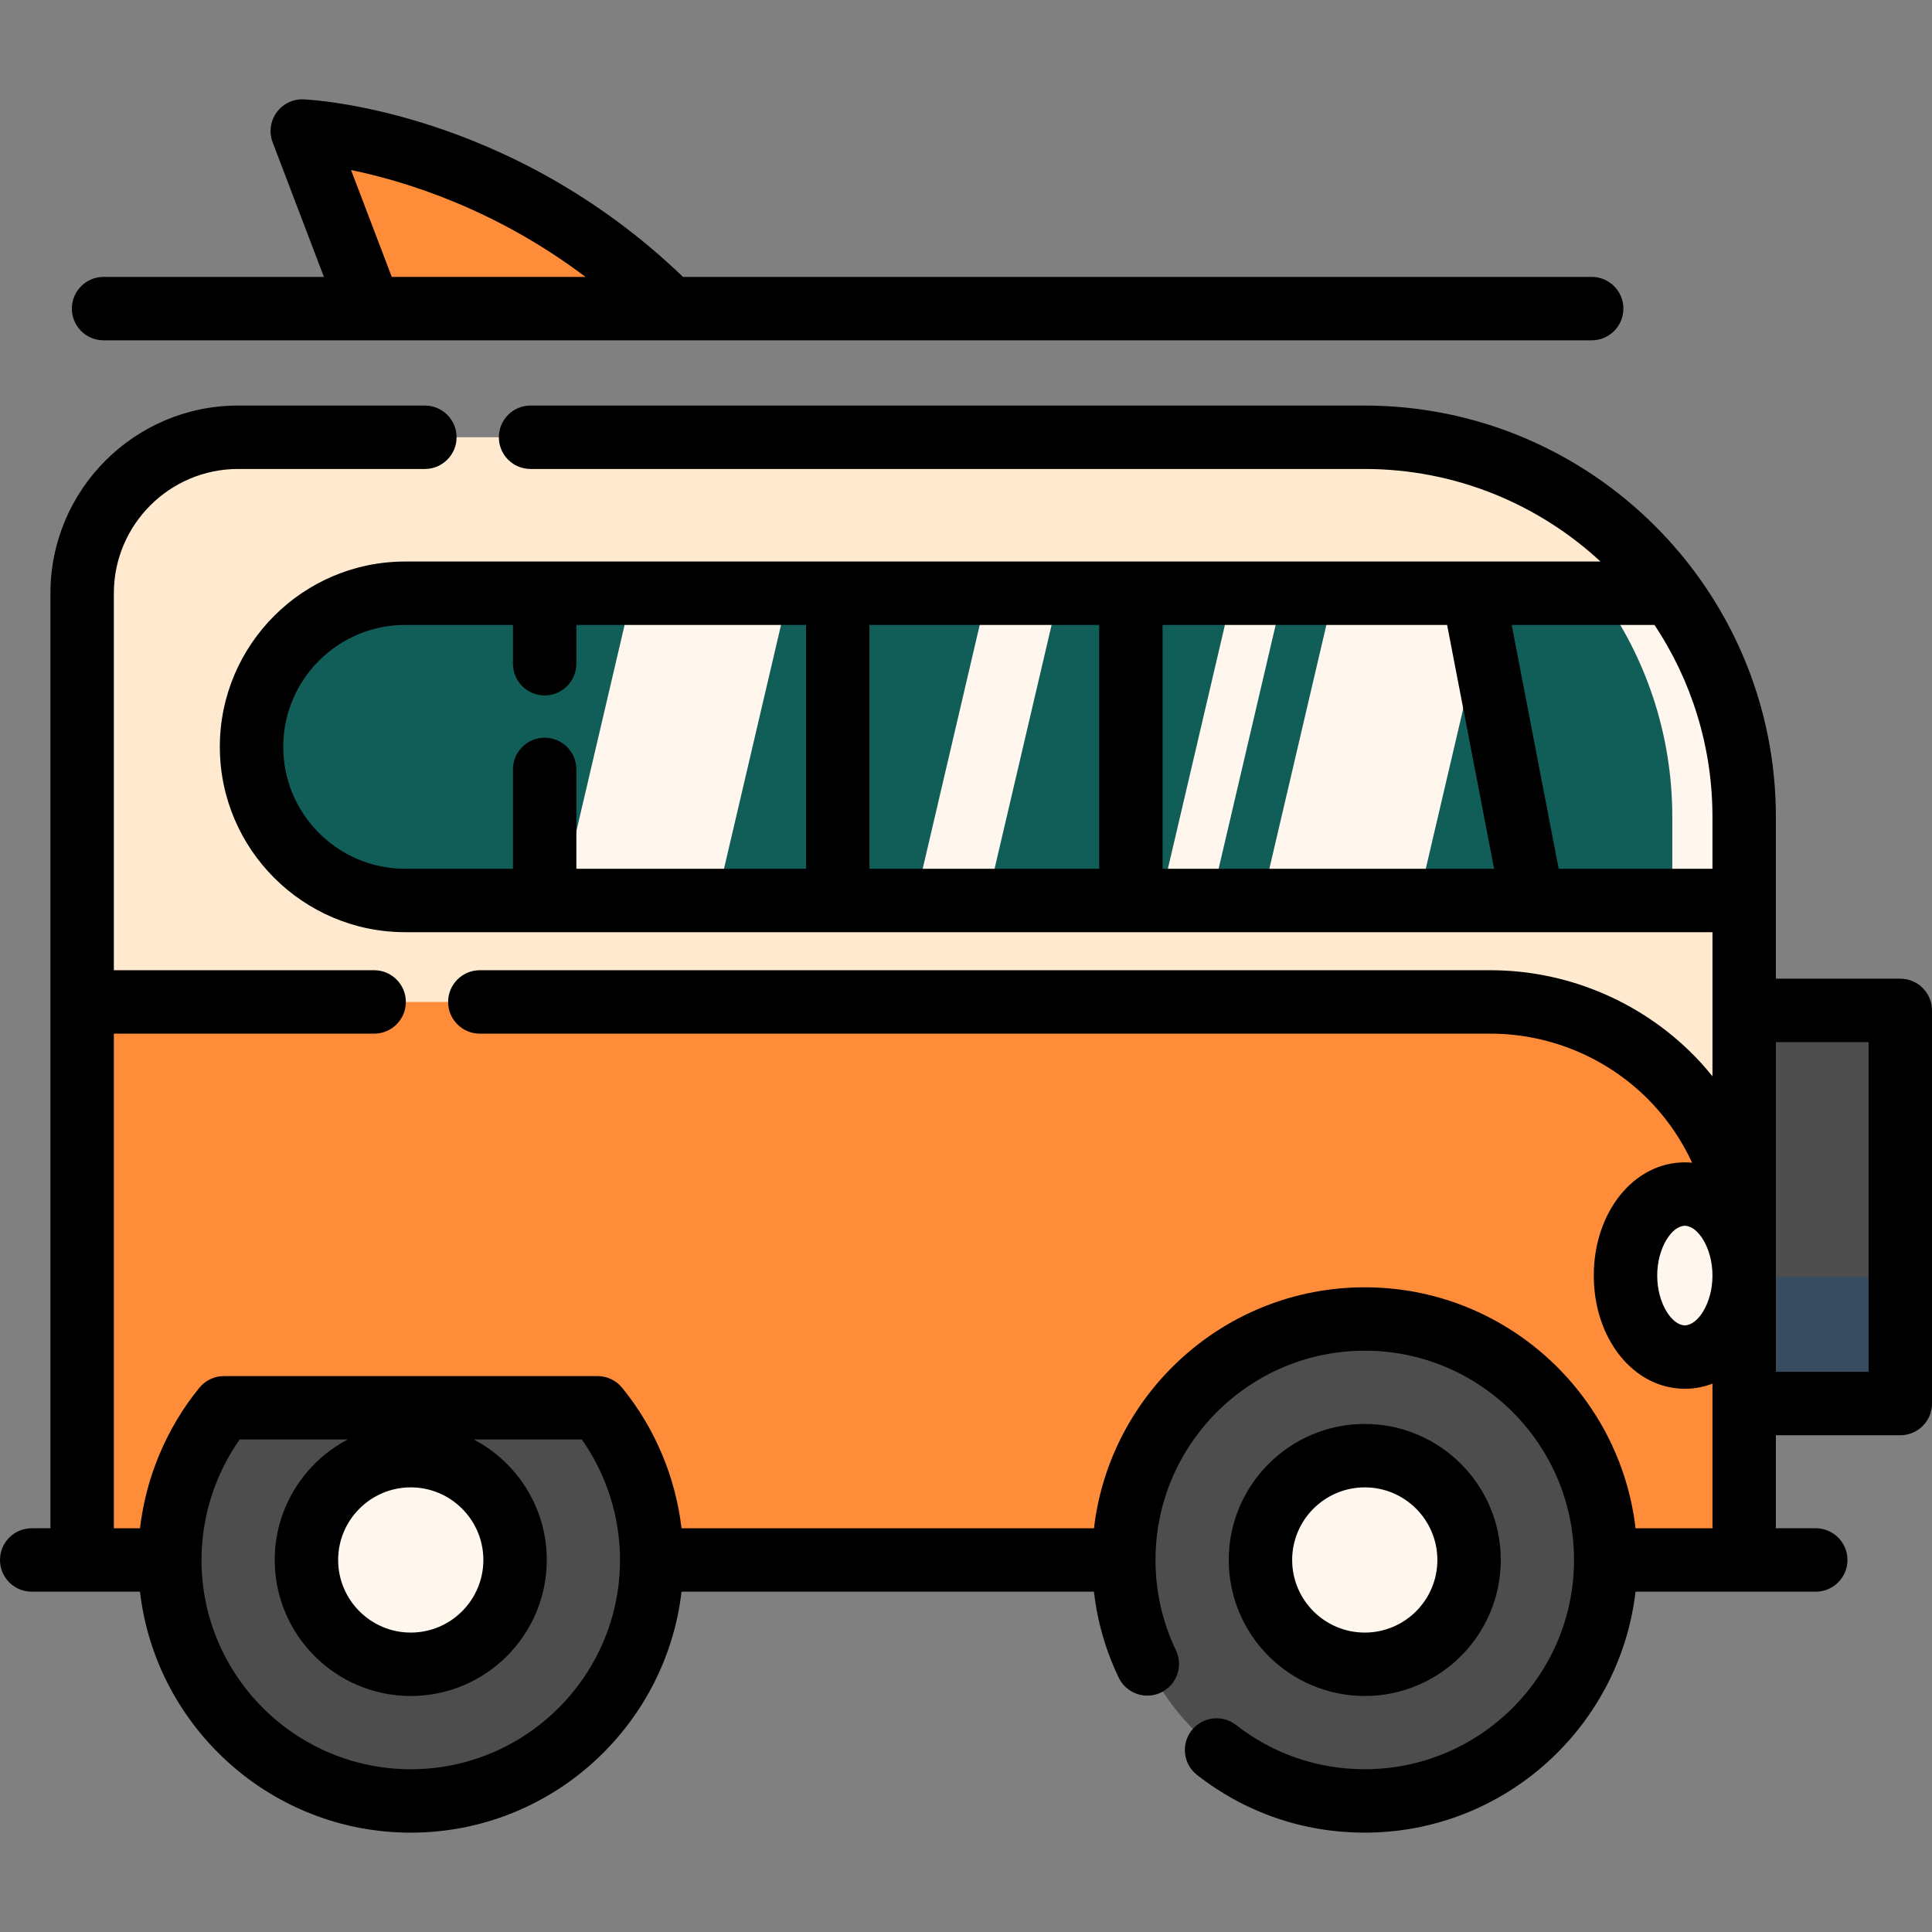 <svg version="1.1" id="Layer_1" xmlns="http://www.w3.org/2000/svg" xmlns:xlink="http://www.w3.org/1999/xlink" viewBox="0 0 512 512" xml:space="preserve" fill="#000000"><rect x="0" y="0" width="512" height="512" fill="#808080" stroke="none"/><g id="SVGRepo_bgCarrier" stroke-width="0"></g><g id="SVGRepo_tracerCarrier" stroke-linecap="round" stroke-linejoin="round"></g><g id="SVGRepo_iconCarrier"> <path style="fill:#ffead0;" d="M44.993,413.409H21.768v-256.19c0-22.833,18.508-41.341,41.341-41.341h298.506 c55.558,0,100.607,45.049,100.607,100.607v196.924h-36.68"></path> <path style="fill:#ffead0;" d="M361.615,115.878H343.69c55.558,0,100.607,45.049,100.607,100.607v196.924h17.926V216.485 C462.223,160.927,417.174,115.878,361.615,115.878z"></path> <path style="fill:#ffead0;" d="M97.84,115.878H63.109c-22.833,0-41.341,18.508-41.341,41.341v256.19h23.225h11.506v-256.19 C56.499,134.386,75.007,115.878,97.84,115.878z"></path> <path style="fill:#ff8c38;" d="M462.223,332.744v80.665H21.768V265.523h373.233C432.13,265.523,462.223,295.616,462.223,332.744z"></path> <path style="fill:#115e59;" d="M462.223,216.485v22.149H107.374c-11.248,0-21.421-4.56-28.793-11.921 c-7.361-7.372-11.921-17.545-11.921-28.793c0-22.485,18.228-40.702,40.714-40.702h335.545 C455.064,173.845,462.223,194.336,462.223,216.485z"></path> <path style="fill:#ff8c38;" d="M462.223,332.744v80.665h-17.926c2.202-96.972-49.295-147.886-49.295-147.886 C453.182,272.245,462.223,315.087,462.223,332.744z"></path> <path style="fill:#fff7ed;" d="M442.919,157.219h-19.046c12.145,16.626,19.304,37.117,19.304,59.267v22.149h19.046v-22.149 C462.223,194.336,455.064,173.845,442.919,157.219z"></path> <g> <circle style="fill:#4d4d4d;" cx="361.671" cy="413.409" r="63.86"></circle> <path style="fill:#4d4d4d;" d="M59.351,373.077c-8.971,10.997-14.356,25.034-14.356,40.333c0,35.269,28.591,63.86,63.86,63.86 s63.86-28.591,63.86-63.86c0-15.298-5.386-29.335-14.356-40.333H59.351z"></path> </g> <polygon style="fill:#ff8c38;" points="54.337,266.643 54.337,385.889 44.993,413.409 21.768,413.409 21.768,266.643 "></polygon> <path style="fill:#ff8c38;" d="M98.031,81.786L80.105,34.731c0,0,52.656,2.241,97.47,47.055"></path> <g> <polygon style="fill:#fff7ed;" points="280.648,157.214 261.602,157.214 242.556,238.635 261.602,238.635 "></polygon> <polygon style="fill:#fff7ed;" points="340.026,157.214 326.582,157.214 307.536,238.635 320.98,238.635 "></polygon> <polygon style="fill:#fff7ed;" points="208.945,157.214 167.492,157.214 148.446,238.635 189.899,238.635 "></polygon> <polygon style="fill:#fff7ed;" points="394.923,157.214 353.47,157.214 334.424,238.635 375.877,238.635 "></polygon> <circle style="fill:#fff7ed;" cx="361.671" cy="413.409" r="27.645"></circle> <circle style="fill:#fff7ed;" cx="108.853" cy="413.409" r="27.645"></circle> <ellipse style="fill:#fff7ed;" cx="446.504" cy="338.032" rx="15.73" ry="21.597"></ellipse> </g> <rect x="462.223" y="267.764" style="fill:#4d4d4d;" width="41.375" height="104.193"></rect> <rect x="462.223" y="338.346" style="fill:#384C60;" width="41.375" height="33.611"></rect> <path d="M27.449,90.188h394.363c4.64,0,8.403-3.762,8.403-8.403s-3.762-8.403-8.403-8.403H181.003 c-46.005-44.228-98.297-46.952-100.54-47.047c-2.83-0.122-5.52,1.188-7.172,3.481c-1.654,2.293-2.042,5.263-1.036,7.905 l13.584,35.661H27.449c-4.64,0-8.403,3.762-8.403,8.403S22.808,90.188,27.449,90.188z M93.033,45.062 c14.304,2.944,38.234,10.271,62.128,28.321h-51.339L93.033,45.062z"></path> <path d="M361.677,449.456c19.876,0,36.047-16.171,36.047-36.047s-16.171-36.047-36.047-36.047s-36.047,16.171-36.047,36.047 S341.801,449.456,361.677,449.456z M361.677,394.167c10.61,0,19.242,8.632,19.242,19.242s-8.632,19.242-19.242,19.242 c-10.61,0-19.242-8.632-19.242-19.242S351.067,394.167,361.677,394.167z"></path> <path d="M503.597,259.361h-32.972v-42.876c0-60.108-48.902-109.01-109.01-109.01H140.604c-4.64,0-8.403,3.762-8.403,8.403 s3.762,8.403,8.403,8.403h221.011c24.118,0,46.092,9.319,62.541,24.531h-33.59c-0.016,0-0.032,0-0.048,0H107.371 c-27.081,0-49.113,22.033-49.113,49.113s22.032,49.113,49.113,49.113h298.71c0.012,0,0.025,0.001,0.037,0.001 c0.011,0,0.024-0.001,0.035-0.001h47.669v38.196c-1.079-1.334-2.189-2.647-3.363-3.914c-14.272-15.379-34.484-24.198-55.456-24.198 H127.16c-4.64,0-8.403,3.762-8.403,8.403c0,4.641,3.762,8.403,8.403,8.403h267.842c16.312,0,32.034,6.861,43.133,18.821 c4.271,4.606,7.72,9.804,10.294,15.388c-0.636-0.06-1.278-0.1-1.93-0.1c-13.529,0-24.127,13.178-24.127,30 c0,16.822,10.597,30,24.127,30c2.563,0,5.021-0.475,7.321-1.357v38.329h-20.385c-4.179-35.899-34.757-63.86-71.758-63.86 s-67.58,27.961-71.758,63.86H180.609c-1.602-13.594-7.043-26.579-15.741-37.242c-1.595-1.956-3.986-3.091-6.511-3.091H59.351 c-2.524,0-4.915,1.135-6.511,3.091c-8.698,10.664-14.139,23.648-15.741,37.242h-6.927V273.926h68.98c4.64,0,8.403-3.762,8.403-8.403 c0-4.64-3.762-8.403-8.403-8.403h-68.98v-99.902c0-18.162,14.776-32.938,32.938-32.938h49.486c4.64,0,8.403-3.762,8.403-8.403 s-3.762-8.403-8.403-8.403H63.109c-27.428,0-49.744,22.315-49.744,49.744v247.788H8.403c-4.64,0-8.403,3.762-8.403,8.403 s3.762,8.403,8.403,8.403h28.693c4.179,35.899,34.757,63.86,71.758,63.86s67.58-27.961,71.758-63.86h109.288 c0.909,7.903,3.102,15.534,6.568,22.772c2.004,4.186,7.021,5.955,11.208,3.949c4.186-2.004,5.954-7.022,3.949-11.207 c-3.577-7.47-5.394-15.494-5.405-23.847c0-0.023,0.003-0.047,0.003-0.071c0-0.025-0.003-0.048-0.003-0.072 c0.039-30.546,24.901-55.386,55.455-55.386c30.579,0,55.457,24.878,55.457,55.457s-24.878,55.457-55.457,55.457 c-12.491,0-24.281-4.052-34.099-11.718c-3.658-2.857-8.938-2.206-11.794,1.451c-2.856,3.658-2.207,8.938,1.451,11.794 c12.8,9.996,28.168,15.278,44.442,15.278c37.002,0,67.58-27.961,71.758-63.86h47.756c4.641,0,8.403-3.762,8.403-8.403 c0-4.64-3.762-8.403-8.403-8.403h-10.565v-24.648h32.972c4.64,0,8.403-3.762,8.403-8.403V267.764 C512,263.123,508.238,259.361,503.597,259.361z M128.096,413.409c0,10.61-8.632,19.242-19.242,19.242s-19.242-8.632-19.242-19.242 s8.632-19.242,19.242-19.242S128.096,402.799,128.096,413.409z M108.854,468.867c-30.579,0-55.457-24.878-55.457-55.457 c0-11.432,3.571-22.629,10.12-31.93h28.637c-11.488,6.033-19.347,18.078-19.347,31.93c0,19.876,16.171,36.047,36.047,36.047 s36.047-16.171,36.047-36.047c0-13.852-7.858-25.897-19.347-31.93h28.637c6.547,9.297,10.117,20.487,10.119,31.914 c0,0.006-0.001,0.01-0.001,0.016c0,0.004,0.001,0.01,0.001,0.015C164.304,443.996,139.429,468.867,108.854,468.867z M308.096,165.617h75.407l12.447,64.615h-87.854V165.617z M291.291,230.232h-60.872v-64.615h60.872V230.232z M75.063,197.924 c0-17.815,14.493-32.308,32.308-32.308h28.566v10.278c0,4.64,3.762,8.403,8.403,8.403s8.403-3.762,8.403-8.403v-10.278h60.872 v64.615h-60.872v-26.328c0-4.64-3.762-8.403-8.403-8.403s-8.403,3.762-8.403,8.403v26.328h-28.566 C89.556,230.232,75.063,215.739,75.063,197.924z M413.065,230.232l-12.447-64.615h37.85c9.69,14.591,15.352,32.078,15.352,50.868 v13.747L413.065,230.232L413.065,230.232z M446.499,351.23c-3.386,0-7.322-5.764-7.322-13.194s3.936-13.194,7.322-13.194 c3.386,0,7.321,5.764,7.321,13.194S449.884,351.23,446.499,351.23z M495.195,363.554h-24.569v-87.387h24.569V363.554z"></path> </g></svg>